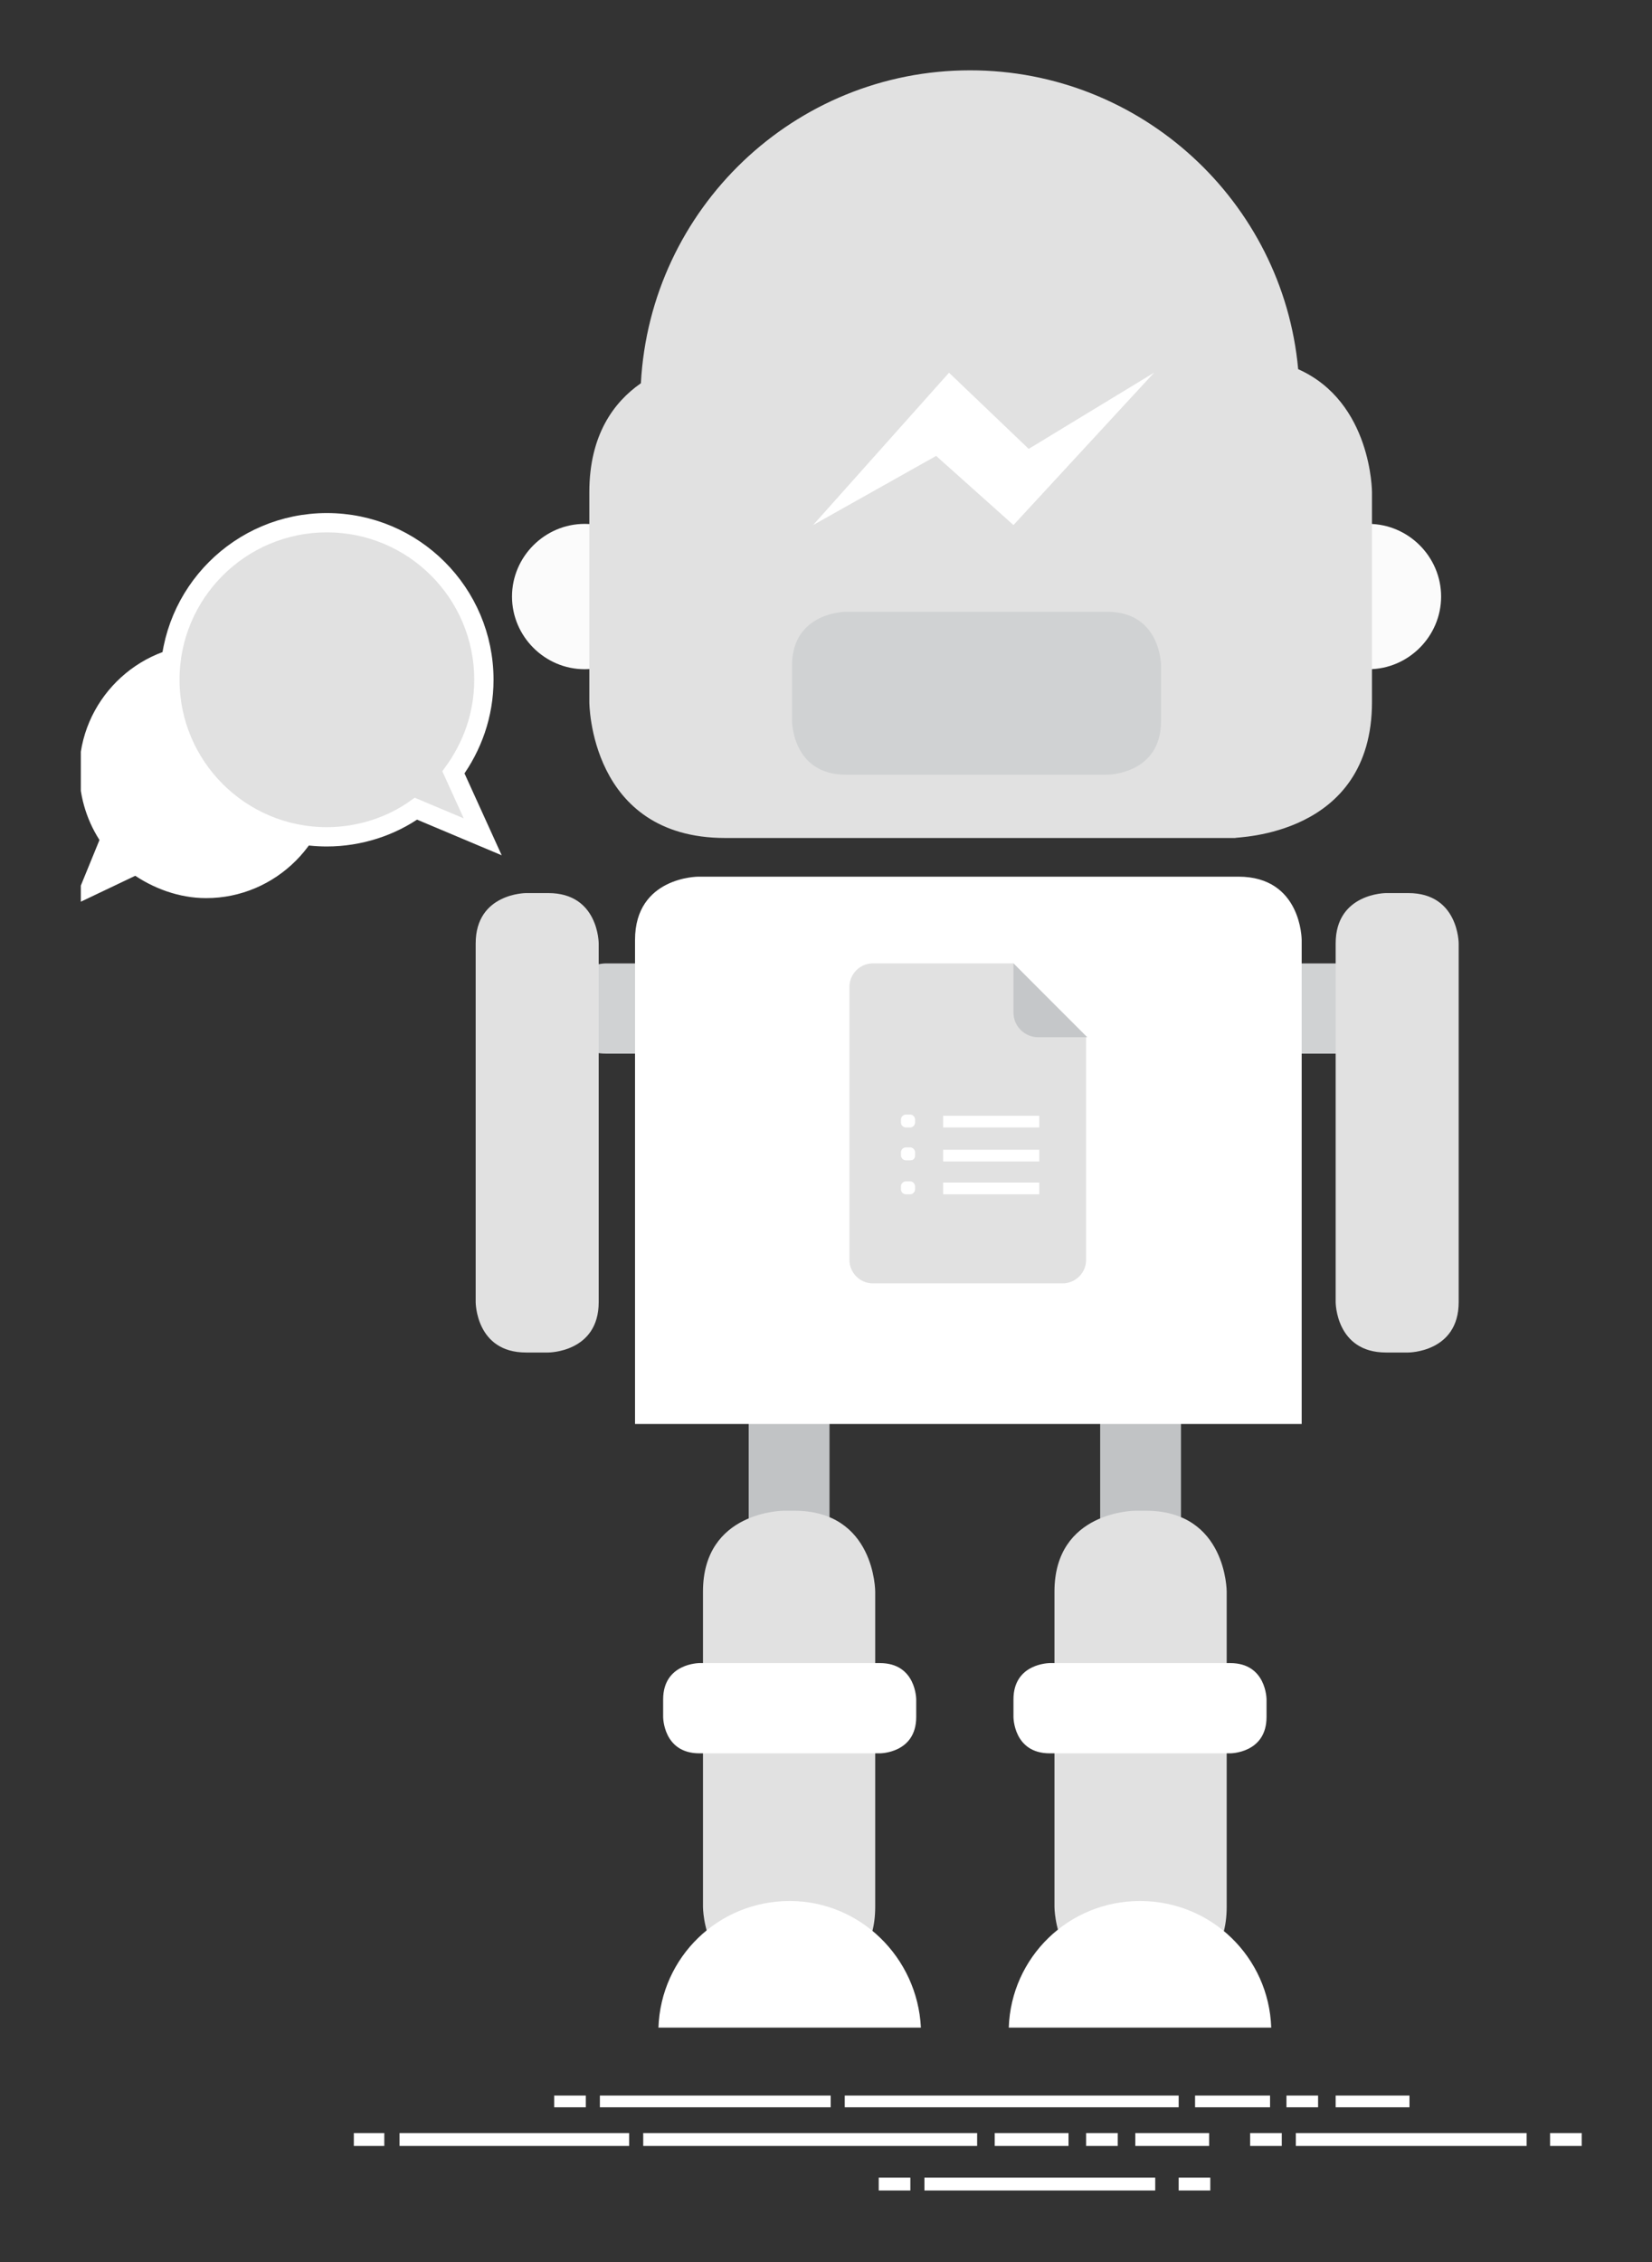 <?xml version="1.0" encoding="utf-8"?>
<!-- Generator: Adobe Illustrator 21.0.0, SVG Export Plug-In . SVG Version: 6.00 Build 0)  -->
<svg version="1.1" id="Layer_1" xmlns="http://www.w3.org/2000/svg" xmlns:xlink="http://www.w3.org/1999/xlink" x="0px" y="0px"
	 viewBox="0 0 141 193" style="enable-background:new 0 0 141 193;" xml:space="preserve">
<rect x="0" y="0" width="141" height="193" fill="#333333" stroke="none"/>
<style type="text/css">
	.st0{fill:#C1C3C5;}
	.st1{clip-path:url(#SVGID_2_);fill:#E1E1E1;}
	.st2{clip-path:url(#SVGID_2_);fill:#FFFFFF;}
	.st3{fill:#FFFFFF;}
	.st4{clip-path:url(#SVGID_4_);fill:#FABF2D;}
	.st5{clip-path:url(#SVGID_4_);fill:#FBFBFB;}
	.st6{clip-path:url(#SVGID_4_);fill:#E1E1E1;}
	.st7{clip-path:url(#SVGID_4_);fill:#D0D2D3;}
	.st8{clip-path:url(#SVGID_4_);fill:#FFFFFF;}
	.st9{clip-path:url(#SVGID_6_);fill:#FFFFFF;}
	.st10{clip-path:url(#SVGID_6_);fill:#C5C7C9;}
	.st11{clip-path:url(#SVGID_6_);fill:#D0D2D3;}
	.st12{clip-path:url(#SVGID_8_);fill:#FFFFFF;}
	.st13{clip-path:url(#SVGID_8_);fill:none;stroke:#FFFFFF;stroke-width:1.26;}
	.st14{clip-path:url(#SVGID_8_);fill:#E1E1E1;}
	.st15{clip-path:url(#SVGID_8_);fill:none;stroke:#FFFFFF;stroke-width:1.647;}
</style>
<g>
	<rect x="63.9" y="120.4" class="st0" width="6.9" height="9.9"/>
	<rect x="93.9" y="120.4" class="st0" width="6.9" height="9.9"/>
	<g>
		<defs>
			<rect id="SVGID_1_" x="6.9" y="6" width="128.1" height="180.9"/>
		</defs>
		<clipPath id="SVGID_2_">
			<use xlink:href="#SVGID_1_"  style="overflow:visible;"/>
		</clipPath>
		<path class="st1" d="M66.9,128.9c0,0-6.9,0-6.9,6.9v26.9c0,0,0,6.9,6.9,6.9h0.9c0,0,6.9,0,6.9-6.9v-26.9c0,0,0-6.9-6.9-6.9H66.9z"
			/>
		<path class="st2" d="M59.7,141.9c0,0-3.1,0-3.1,3.1v1.5c0,0,0,3.1,3.1,3.1h15.4c0,0,3.1,0,3.1-3.1V145c0,0,0-3.1-3.1-3.1H59.7z"/>
		<path class="st1" d="M96.9,128.9c0,0-6.9,0-6.9,6.9v26.9c0,0,0,6.9,6.9,6.9h0.9c0,0,6.9,0,6.9-6.9v-26.9c0,0,0-6.9-6.9-6.9H96.9z"
			/>
		<path class="st2" d="M89.6,141.9c0,0-3.1,0-3.1,3.1v1.5c0,0,0,3.1,3.1,3.1H105c0,0,3.1,0,3.1-3.1V145c0,0,0-3.1-3.1-3.1H89.6z"/>
		<path class="st2" d="M67.4,162.2c-6.1,0-11,4.8-11.2,10.8h22.4C78.3,167,73.4,162.2,67.4,162.2"/>
		<path class="st2" d="M97.3,162.2c-6.1,0-11,4.8-11.2,10.8h22.4C108.3,167,103.4,162.2,97.3,162.2"/>
	</g>
	<polygon class="st3" points="47.3,178.8 47.3,178.8 47.3,179.8 50,179.8 50,178.8 	"/>
	<polygon class="st3" points="51.2,178.8 51.2,178.8 51.2,179.8 70.9,179.8 70.9,178.8 	"/>
	<polygon class="st3" points="72.1,178.8 72.1,178.8 72.1,179.8 100.6,179.8 100.6,178.8 	"/>
	<polygon class="st3" points="102,178.8 102,178.8 102,179.8 108.4,179.8 108.4,178.8 	"/>
	<polygon class="st3" points="109.8,178.8 109.8,178.8 109.8,179.8 112.5,179.8 112.5,178.8 	"/>
	<polygon class="st3" points="114,178.8 114,178.8 114,179.8 120.3,179.8 120.3,178.8 	"/>
	<polygon class="st3" points="30.2,182 30.2,182 30.2,183.1 32.8,183.1 32.8,182 	"/>
	<polygon class="st3" points="34.1,182 34.1,182 34.1,183.1 53.7,183.1 53.7,182 	"/>
	<polygon class="st3" points="54.9,182 54.9,182 54.9,183.1 83.4,183.1 83.4,182 	"/>
	<polygon class="st3" points="84.9,182 84.9,182 84.9,183.1 91.2,183.1 91.2,182 	"/>
	<polygon class="st3" points="92.7,182 92.7,182 92.7,183.1 95.4,183.1 95.4,182 	"/>
	<polygon class="st3" points="96.9,182 96.9,182 96.9,183.1 103.2,183.1 103.2,182 	"/>
	<polygon class="st3" points="106.7,182 106.7,182 106.7,183.1 109.4,183.1 109.4,182 	"/>
	<polygon class="st3" points="110.6,182 110.6,182 110.6,183.1 130.3,183.1 130.3,182 	"/>
	<rect x="132.3" y="182" class="st3" width="2.7" height="1.1"/>
	<rect x="75" y="185.8" class="st3" width="2.7" height="1.1"/>
	<rect x="78.9" y="185.8" class="st3" width="19.7" height="1.1"/>
	<rect x="100.6" y="185.8" class="st3" width="2.7" height="1.1"/>
	<g>
		<defs>
			<rect id="SVGID_3_" x="6.9" y="6" width="128.1" height="180.9"/>
		</defs>
		<clipPath id="SVGID_4_">
			<use xlink:href="#SVGID_3_"  style="overflow:visible;"/>
		</clipPath>
		<path class="st4" d="M66.8,22.2c0,0-7.5,0-7.5,7.5v4.2c0,0,0,7.5,7.5,7.5h33.9c0,0,7.5,0,7.5-7.5v-4.2c0,0,0-7.5-7.5-7.5H66.8z"/>
		<path class="st5" d="M116.8,57.1c3.4,0,6.2-2.8,6.2-6.2c0-3.4-2.8-6.2-6.2-6.2c-3.4,0-6.2,2.8-6.2,6.2
			C110.6,54.3,113.4,57.1,116.8,57.1"/>
		<path class="st5" d="M49.9,57.1c3.4,0,6.2-2.8,6.2-6.2c0-3.4-2.8-6.2-6.2-6.2c-3.4,0-6.2,2.8-6.2,6.2
			C43.7,54.3,46.5,57.1,49.9,57.1"/>
		<path class="st6" d="M117.1,59.9V42c0,0,0-7.7-6.3-10.5C109.5,17.2,97.4,6,82.8,6c-15,0-27.3,11.8-28.1,26.7
			c-2.3,1.6-4.4,4.4-4.4,9.3v17.9c0,0,0,11.6,11.6,11.6h43.5C105.5,71.4,117.1,71.4,117.1,59.9"/>
		<path class="st7" d="M51.7,82.2c0,0-3.1,0-3.1,3.1v1.5c0,0,0,3.1,3.1,3.1h65.1c0,0,3.1,0,3.1-3.1v-1.5c0,0,0-3.1-3.1-3.1H51.7z"/>
		<path class="st6" d="M44.9,76.2c0,0-4.3,0-4.3,4.3v30.6c0,0,0,4.3,4.3,4.3h1.9c0,0,4.3,0,4.3-4.3V80.5c0,0,0-4.3-4.3-4.3H44.9z"/>
		<path class="st6" d="M118.3,76.2c0,0-4.3,0-4.3,4.3v30.6c0,0,0,4.3,4.3,4.3h1.9c0,0,4.3,0,4.3-4.3V80.5c0,0,0-4.3-4.3-4.3H118.3z"
			/>
		<path class="st8" d="M59.6,74.8c0,0-5.4,0-5.4,5.4v41.3h56.9V80.2c0,0,0-5.4-5.4-5.4H59.6z"/>
		<path class="st6" d="M86.5,82.2h-12c-1.1,0-2,0.9-2,2v23.3c0,1.1,0.9,2,2,2h16.2c1.1,0,2-0.9,2-2V88.5L86.5,82.2z"/>
	</g>
	<rect x="80.5" y="95.2" class="st3" width="8.2" height="1"/>
	<rect x="80.5" y="98.1" class="st3" width="8.2" height="1"/>
	<rect x="80.5" y="100.9" class="st3" width="8.2" height="1"/>
	<g>
		<defs>
			<rect id="SVGID_5_" x="6.9" y="6" width="128.1" height="180.9"/>
		</defs>
		<clipPath id="SVGID_6_">
			<use xlink:href="#SVGID_5_"  style="overflow:visible;"/>
		</clipPath>
		<path class="st9" d="M77.7,96.2h-0.4c-0.2,0-0.4-0.2-0.4-0.4v-0.3c0-0.2,0.2-0.4,0.4-0.4h0.4c0.2,0,0.4,0.2,0.4,0.4v0.3
			C78.1,96,77.9,96.2,77.7,96.2"/>
		<path class="st9" d="M77.7,99h-0.4c-0.2,0-0.4-0.2-0.4-0.4v-0.3c0-0.2,0.2-0.4,0.4-0.4h0.4c0.2,0,0.4,0.2,0.4,0.4v0.3
			C78.1,98.9,77.9,99,77.7,99"/>
		<path class="st9" d="M77.7,101.9h-0.4c-0.2,0-0.4-0.2-0.4-0.4v-0.3c0-0.2,0.2-0.4,0.4-0.4h0.4c0.2,0,0.4,0.2,0.4,0.4v0.3
			C78.1,101.7,77.9,101.9,77.7,101.9"/>
		<path class="st10" d="M88.6,88.5h4.2l-6.3-6.3v4.2C86.5,87.6,87.5,88.5,88.6,88.5"/>
		<path class="st11" d="M72.2,52.2c0,0-4.6,0-4.6,4.6v4.7c0,0,0,4.6,4.6,4.6h22.3c0,0,4.6,0,4.6-4.6v-4.7c0,0,0-4.6-4.6-4.6H72.2z"
			/>
	</g>
	<polygon class="st3" points="69.4,44.8 81,31.8 87.8,38.3 98.5,31.8 86.5,44.8 79.9,38.9 	"/>
	<g>
		<defs>
			<rect id="SVGID_7_" x="6.9" y="6" width="128.1" height="180.9"/>
		</defs>
		<clipPath id="SVGID_8_">
			<use xlink:href="#SVGID_7_"  style="overflow:visible;"/>
		</clipPath>
		<path class="st12" d="M11.6,74c1.7,1.2,3.8,2,6,2c5.6,0,10.2-4.6,10.2-10.2c0-5.6-4.6-10.2-10.2-10.2S7.4,60.2,7.4,65.8
			c0,2.2,0.7,4.2,1.8,5.8L7.4,76L11.6,74z"/>
		<path class="st13" d="M11.6,74c1.7,1.2,3.8,2,6,2c5.6,0,10.2-4.6,10.2-10.2c0-5.6-4.6-10.2-10.2-10.2S7.4,60.2,7.4,65.8
			c0,2.2,0.7,4.2,1.8,5.8L7.4,76L11.6,74z"/>
		<path class="st14" d="M38.7,65.9c1.6-2.2,2.6-4.9,2.6-7.9c0-7.4-6-13.4-13.4-13.4c-7.4,0-13.4,6-13.4,13.4c0,7.4,6,13.4,13.4,13.4
			c2.8,0,5.5-0.9,7.6-2.4l5.7,2.4L38.7,65.9z"/>
		<path class="st15" d="M38.7,65.9c1.6-2.2,2.6-4.9,2.6-7.9c0-7.4-6-13.4-13.4-13.4c-7.4,0-13.4,6-13.4,13.4c0,7.4,6,13.4,13.4,13.4
			c2.8,0,5.5-0.9,7.6-2.4l5.7,2.4L38.7,65.9z"/>
	</g>
</g>
</svg>
